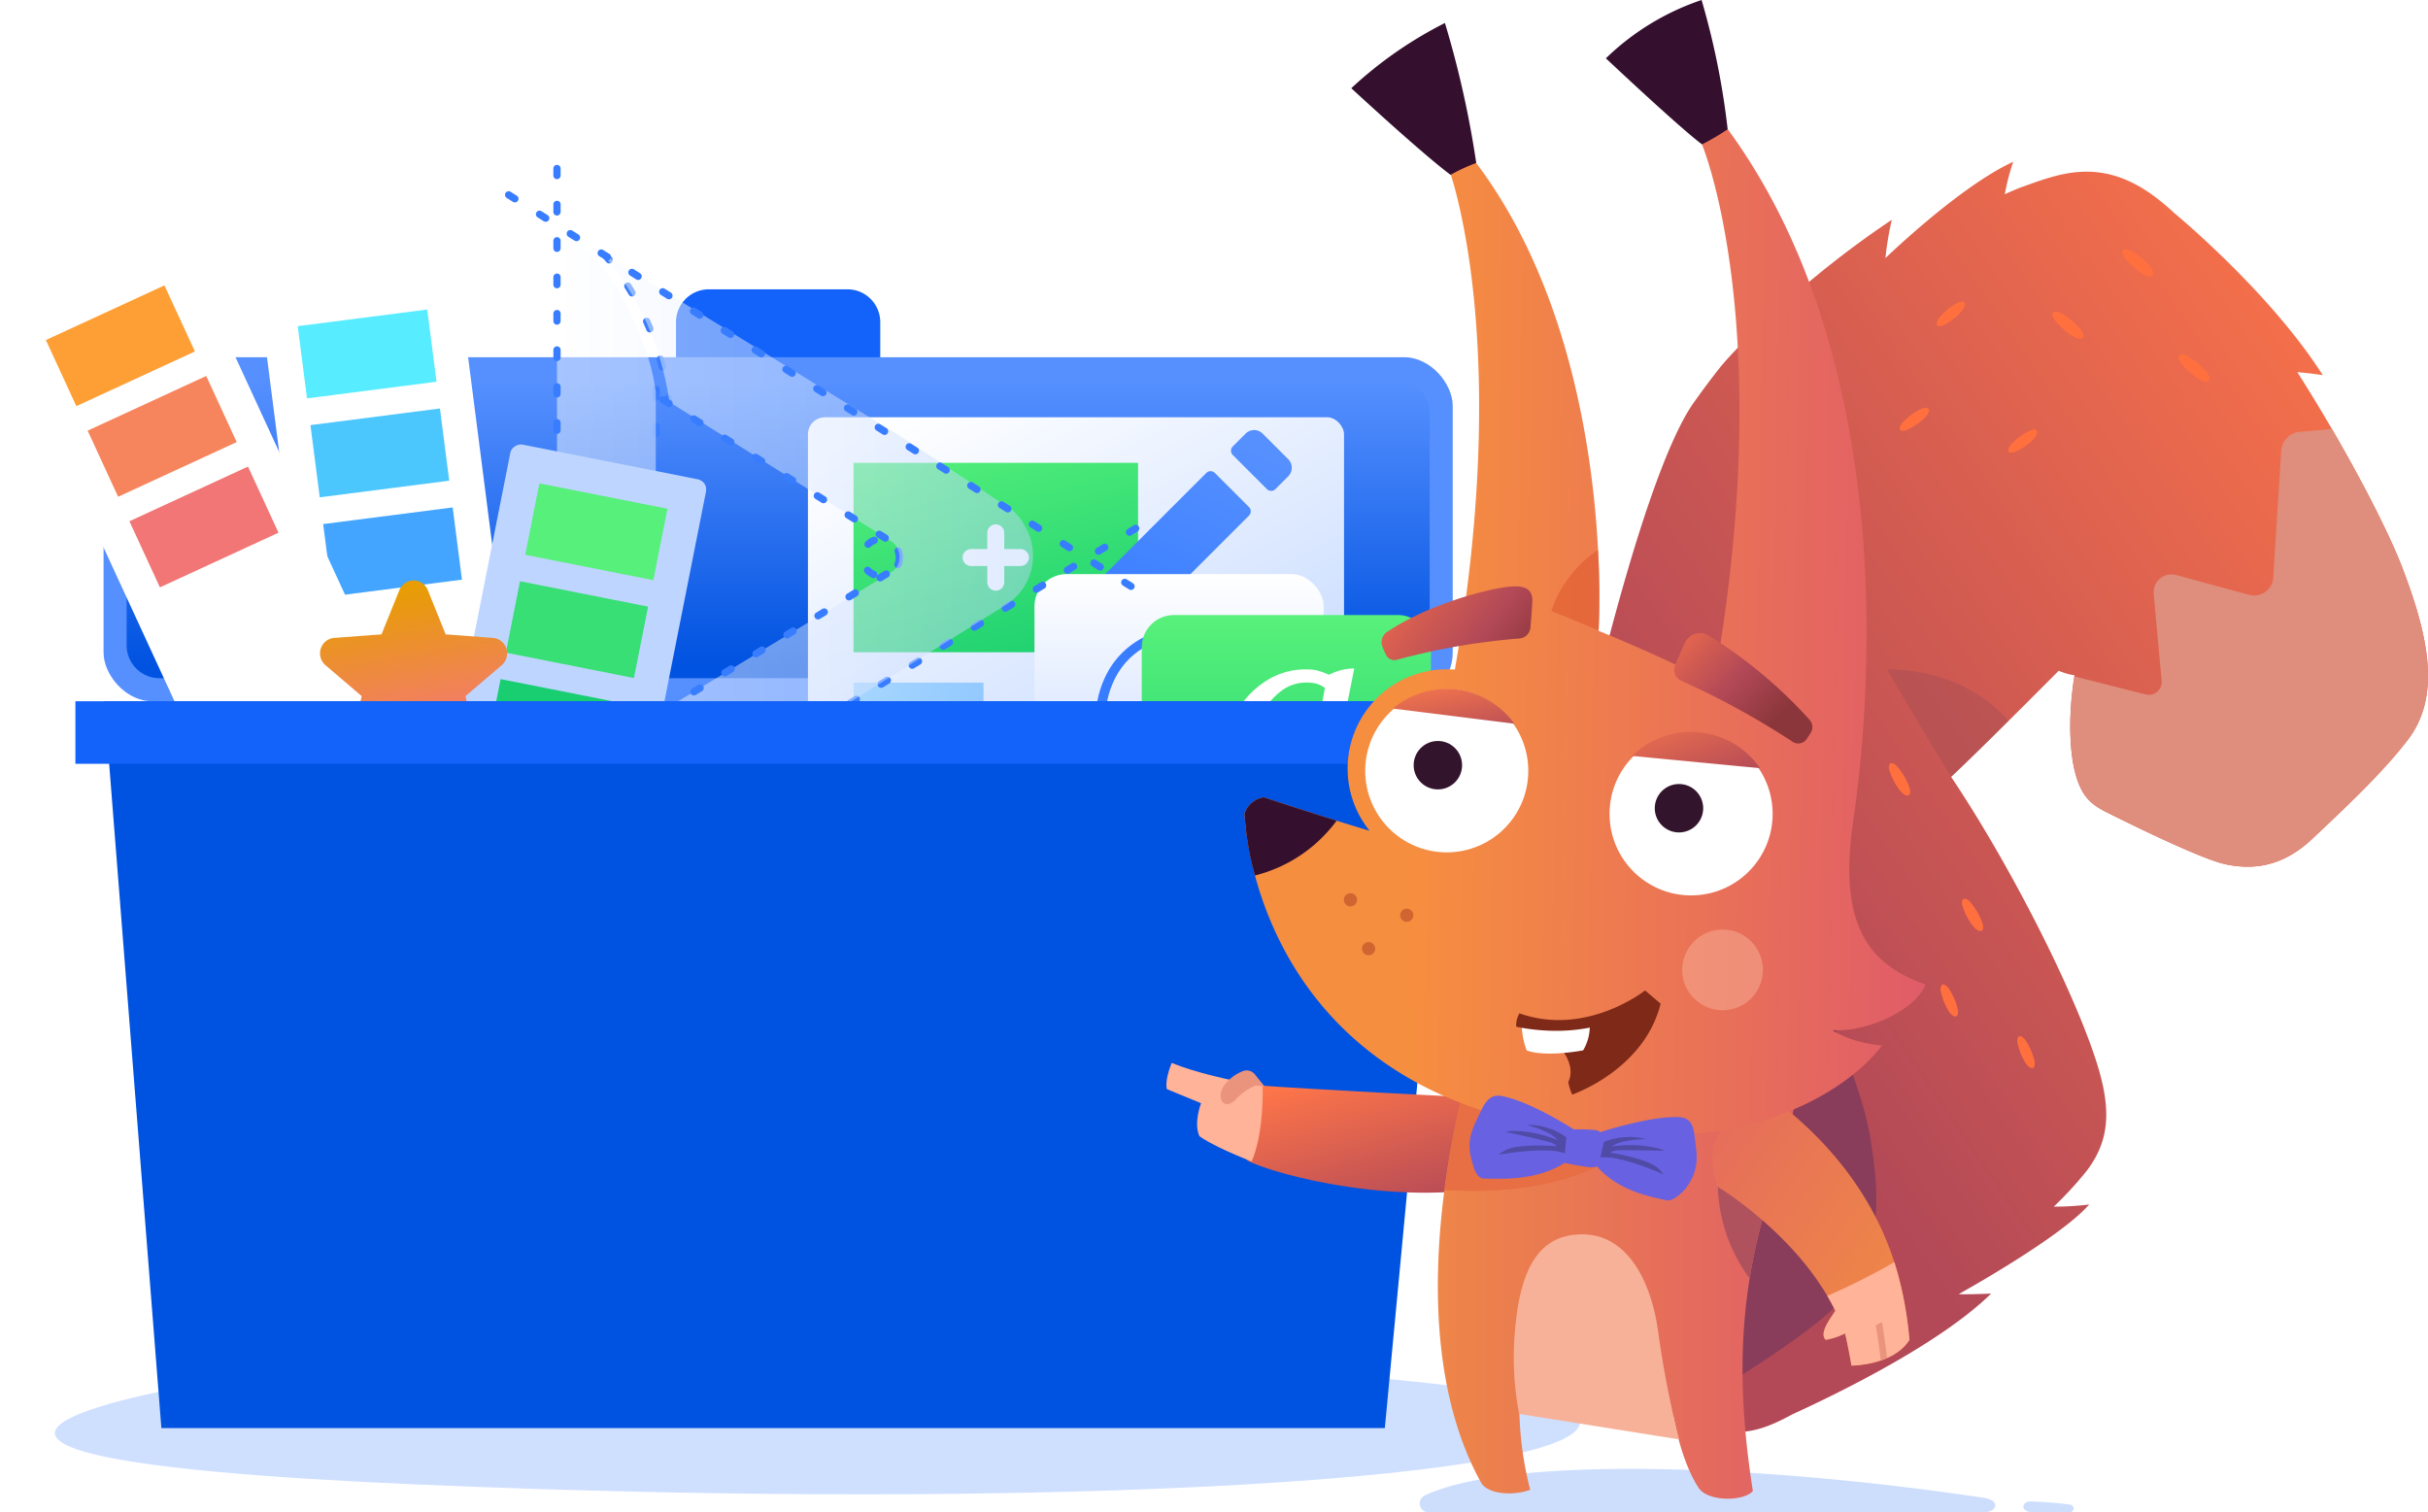 <svg xmlns="http://www.w3.org/2000/svg" xmlns:xlink="http://www.w3.org/1999/xlink" width="568.63" height="354.211" viewBox="0 0 568.63 354.211"><defs><style>.a{fill:#cfe0ff;}.b{fill:#1363fa;}.c{fill:#5690ff;}.d{fill:url(#a);}.e{fill:url(#b);}.f{fill:url(#c);}.g{fill:url(#d);}.h{fill:#fff;}.i{fill:url(#e);}.j{fill:url(#f);}.k{fill:url(#g);}.l{fill:#387dff;}.m{fill:url(#j);}.n{opacity:0.47;}.n,.o{fill:url(#m);}.p{fill:url(#o);}.q{fill:#57ecff;}.r{fill:#4cc7fe;}.s{fill:#43a5ff;}.t{fill:url(#p);}.u{fill:#57f07b;}.v{fill:#38df75;}.w{fill:#18ce70;}.x{fill:url(#q);}.y{fill:#fe9f36;}.z{fill:#f6855d;}.aa{fill:#f17675;}.ab{fill:url(#r);}.ac{fill:#0052e0;}.ad,.au{fill:#350f2e;}.ad,.ai,.bg{opacity:0.3;}.ae{fill:#b9cfff;}.ae,.bf{stroke:rgba(0,0,0,0);}.af{fill:#cddefd;}.ag{fill:url(#u);}.ah{fill:#df8d7c;}.ai{fill:#8e4654;}.aj{fill:#893d5a;}.ak{fill:#ff703e;}.al{fill:url(#v);}.am{fill:#ffb399;}.an{fill:url(#w);}.ao{fill:#e86e43;}.ap{fill:#b0525e;}.aq,.ax{fill:#f8b199;}.ar{fill:url(#x);}.as{fill:#ea947d;}.at{fill:url(#y);}.av,.ax,.ay{opacity:0.5;}.aw{fill:#aa3b21;}.ay{fill:#dc532a;}.az{fill:url(#z);}.ba{fill:url(#aa);}.bb{fill:#33142d;}.bc{fill:url(#ab);}.bd{fill:url(#ac);}.be{fill:#7f2918;}.bf{fill:#6861e2;}.bg{fill:#191818;}.bh{filter:url(#s);}.bi{filter:url(#k);}.bj{filter:url(#h);}</style><linearGradient id="a" x1="0.5" x2="0.5" y2="0.961" gradientUnits="objectBoundingBox"><stop offset="0" stop-color="#5690ff"/><stop offset="1" stop-color="#0052e0"/></linearGradient><linearGradient id="b" x1="0.157" y1="-0.002" x2="0.849" y2="1.01" gradientUnits="objectBoundingBox"><stop offset="0" stop-color="#fff"/><stop offset="1" stop-color="#bed5ff"/></linearGradient><linearGradient id="c" x1="-0.113" y1="0.324" x2="3.443" y2="1.345" gradientUnits="objectBoundingBox"><stop offset="0" stop-color="#a7d7ff"/><stop offset="1" stop-color="#5ea4ff"/></linearGradient><linearGradient id="d" x1="0.769" y1="1.2" x2="0.231" y2="-0.2" gradientUnits="objectBoundingBox"><stop offset="0" stop-color="#16cd6f"/><stop offset="1" stop-color="#58f17b"/></linearGradient><linearGradient id="e" x1="0.828" y1="-0.24" x2="0.24" y2="1.095" gradientUnits="objectBoundingBox"><stop offset="0" stop-color="#5690ff"/><stop offset="1" stop-color="#387dff"/></linearGradient><linearGradient id="f" x1="0.554" y1="0.368" x2="-0.909" y2="3.688" xlink:href="#e"/><linearGradient id="g" x1="0.5" y1="1" x2="0.5" gradientUnits="objectBoundingBox"><stop offset="0" stop-color="#bed5ff"/><stop offset="1" stop-color="#fff"/></linearGradient><filter id="h" x="233.268" y="125.464" width="85.738" height="85.738" filterUnits="userSpaceOnUse"><feOffset dy="3" input="SourceAlpha"/><feGaussianBlur stdDeviation="3" result="i"/><feFlood flood-opacity="0.161"/><feComposite operator="in" in2="i"/><feComposite in="SourceGraphic"/></filter><linearGradient id="j" x1="0.5" y1="1" x2="0.5" y2="0" xlink:href="#d"/><filter id="k" x="258.39" y="135.055" width="85.738" height="85.738" filterUnits="userSpaceOnUse"><feOffset dy="3" input="SourceAlpha"/><feGaussianBlur stdDeviation="3" result="l"/><feFlood flood-opacity="0.161"/><feComposite operator="in" in2="l"/><feComposite in="SourceGraphic"/></filter><linearGradient id="m" x1="0" y1="0.5" x2="1" y2="0.5" xlink:href="#b"/><linearGradient id="o" x1="0.578" y1="-7.749" x2="1.587" y2="-7.028" xlink:href="#g"/><linearGradient id="p" x1="-0.089" y1="12.449" x2="0.921" y2="13.17" xlink:href="#g"/><linearGradient id="q" x1="3.317" y1="-25.346" x2="4.327" y2="-24.625" xlink:href="#g"/><linearGradient id="r" x1="0.358" y1="0.041" x2="0.5" y2="0.781" gradientUnits="objectBoundingBox"><stop offset="0" stop-color="#e79e00"/><stop offset="1" stop-color="#f37c6a"/></linearGradient><filter id="s" x="67.455" y="128.458" width="58.819" height="57.451" filterUnits="userSpaceOnUse"><feOffset input="SourceAlpha"/><feGaussianBlur stdDeviation="2.5" result="t"/><feFlood flood-color="#ff9878" flood-opacity="0.2"/><feComposite operator="in" in2="t"/><feComposite in="SourceGraphic"/></filter><linearGradient id="u" x1="0.96" y1="0.054" x2="0.29" y2="0.613" gradientUnits="objectBoundingBox"><stop offset="0" stop-color="#ff7649"/><stop offset="1" stop-color="#b34957"/></linearGradient><linearGradient id="v" x1="0.123" y1="0" x2="0.727" y2="1" xlink:href="#u"/><linearGradient id="w" x1="-0.538" y1="0.454" x2="1.043" y2="0.454" gradientUnits="objectBoundingBox"><stop offset="0" stop-color="#f9a232"/><stop offset="1" stop-color="#df5d68"/></linearGradient><linearGradient id="x" x1="1.761" y1="1.495" x2="-0.435" y2="-0.287" gradientUnits="objectBoundingBox"><stop offset="0.005" stop-color="#f9a232"/><stop offset="1" stop-color="#df5d68"/></linearGradient><linearGradient id="y" x1="0.251" y1="0.764" x2="1" y2="0.782" gradientUnits="objectBoundingBox"><stop offset="0" stop-color="#f68e40"/><stop offset="1" stop-color="#e05c68"/></linearGradient><linearGradient id="z" x1="-0.254" x2="1.101" y2="1" gradientUnits="objectBoundingBox"><stop offset="0" stop-color="#ff7649"/><stop offset="0.472" stop-color="#b34957"/><stop offset="0.754" stop-color="#8b363b"/><stop offset="1" stop-color="#8b363b"/></linearGradient><linearGradient id="aa" x1="-0.379" y1="0.34" x2="1.185" y2="0.907" gradientUnits="objectBoundingBox"><stop offset="0" stop-color="#ff7649"/><stop offset="0.651" stop-color="#b34957"/><stop offset="0.914" stop-color="#8b363b"/><stop offset="1" stop-color="#8b363b"/></linearGradient><linearGradient id="ab" x1="-0.263" x2="1.09" y2="1" gradientUnits="objectBoundingBox"><stop offset="0" stop-color="#f2754c"/><stop offset="1" stop-color="#b34958"/></linearGradient><linearGradient id="ac" x1="0.135" y1="0" x2="1" y2="1.343" xlink:href="#ab"/></defs><g transform="translate(-792.899 -455.147)"><path class="a" d="M31.039,9.475S-66.648,27.564,84.579,31.55s275.213-6.132,272.4-19.622S147.512-5.242,31.039,9.475Z" transform="matrix(1, 0.017, -0.017, 1, 806.099, 769.839)"/><g transform="translate(792.899 493.698)"><g transform="translate(24.253 29.207)"><path class="b" d="M261.51,172.5H213.67V156.01a7.7,7.7,0,0,1,7.7-7.7h32.437a7.7,7.7,0,0,1,7.7,7.7Z" transform="translate(-79.605 -148.309)"/><rect class="c" width="315.971" height="80.582" rx="11.385" transform="translate(0 15.909)"/><path class="d" d="M7.716,0H297.455a7.716,7.716,0,0,1,7.716,7.716V62.063a7.717,7.717,0,0,1-7.717,7.717H7.715A7.715,7.715,0,0,1,0,62.065V7.716A7.716,7.716,0,0,1,7.716,0Z" transform="translate(5.401 21.31)"/></g><g transform="translate(189.217 59.179)"><g transform="translate(0 0)"><rect class="e" width="125.553" height="95.06" rx="4"/><rect class="f" width="30.433" height="22.173" transform="translate(10.679 62.154)"/><g transform="translate(10.672 10.675)"><rect class="g" width="66.642" height="44.363"/><g transform="translate(25.558 14.419)"><path class="h" d="M674.177,2537.723h-3.792v3.792a1.985,1.985,0,0,1-1.986,1.984h0a1.986,1.986,0,0,1-1.986-1.984v-3.792h-3.791a1.984,1.984,0,0,1-1.986-1.984h0a1.984,1.984,0,0,1,1.986-1.986h3.791v-3.793a1.987,1.987,0,0,1,1.986-1.985h0a1.986,1.986,0,0,1,1.986,1.985v3.793h3.792a1.984,1.984,0,0,1,1.985,1.986h0A1.984,1.984,0,0,1,674.177,2537.723Z" transform="translate(-660.637 -2527.975)"/></g></g><g transform="translate(68.317 3.008)"><path class="i" d="M684.648,2545.207v7.41a1.413,1.413,0,0,0,1.414,1.412h7.407a2.819,2.819,0,0,0,2-.827l24.15-24.151a1.412,1.412,0,0,0,0-2l-7.992-7.994a1.412,1.412,0,0,0-2,0l-24.151,24.15A2.825,2.825,0,0,0,684.648,2545.207Z" transform="translate(-684.648 -2509.026)"/><path class="j" d="M721.078,2518.272l-6-6a2.823,2.823,0,0,0-4,0l-3,3a1.413,1.413,0,0,0,0,2l7.993,7.992a1.413,1.413,0,0,0,2,0l3-3A2.829,2.829,0,0,0,721.078,2518.272Z" transform="translate(-676.903 -2511.447)"/></g></g><g transform="translate(53.051 33.733)"><g class="bj" transform="matrix(1, 0, 0, 1, -242.27, -131.46)"><rect class="k" width="67.738" height="67.738" rx="7.552" transform="translate(242.27 131.46)"/></g><g transform="translate(14.349 15.76)"><path class="l" d="M152.185,2636.49l-7.092,35.736H142.82l1.653-8.126a18.424,18.424,0,0,1-6.747,6.128,19.291,19.291,0,0,1-9.227,2.2q-7.022,0-11.187-3.96t-4.167-10.707a22.982,22.982,0,0,1,2.616-11.014,19.84,19.84,0,0,1,7.231-7.715,19.526,19.526,0,0,1,10.4-2.822,15.918,15.918,0,0,1,9.71,2.754,12.381,12.381,0,0,1,4.75,7.782l2.066-10.26Zm-14.15,31.395a17.284,17.284,0,0,0,6.336-6.919,21.282,21.282,0,0,0,2.306-9.95q0-6.054-3.545-9.362t-9.881-3.306a17.048,17.048,0,0,0-9.158,2.513,17.526,17.526,0,0,0-6.369,6.919,21.065,21.065,0,0,0-2.306,9.915q0,6.062,3.545,9.365t9.95,3.307A17.04,17.04,0,0,0,138.036,2667.884Z" transform="translate(-113.145 -2636.212)"/></g></g><g transform="translate(78.173 43.325)"><g class="bi" transform="matrix(1, 0, 0, 1, -267.39, -141.06)"><rect class="m" width="67.738" height="67.738" rx="7.552" transform="translate(267.39 141.06)"/></g><g transform="translate(17.979 15.527)"><path class="h" d="M183,2663.082a40.41,40.41,0,0,1-2.276,5.111,25.687,25.687,0,0,1-3.15,4.689,16.548,16.548,0,0,1-3.955,3.43,8.718,8.718,0,0,1-4.622,1.331q-7.28,0-7.278-10.573a32.933,32.933,0,0,1,1.4-9.553,27.221,27.221,0,0,1,4.06-8.3,20.916,20.916,0,0,1,6.476-5.844,16.953,16.953,0,0,1,8.645-2.206,10.112,10.112,0,0,1,2.8.313,25.144,25.144,0,0,1,2.521.946,12.48,12.48,0,0,1,5.879-1.472l-6.3,31.924h5.109v1.78a11.466,11.466,0,0,1-3.36,1.85,11.287,11.287,0,0,1-3.85.71,4,4,0,0,1-2.9-.876,2.591,2.591,0,0,1-.875-1.855,27.9,27.9,0,0,1,.49-4.127q.489-2.871,1.469-7.281ZM171.936,2673.3a5.574,5.574,0,0,0,3.78-1.786,24.917,24.917,0,0,0,3.572-4.295,45.33,45.33,0,0,0,3.01-5.239q1.329-2.721,2.1-4.537l2.239-11.935a6.658,6.658,0,0,0-1.891-.978,8.93,8.93,0,0,0-2.519-.28,9.448,9.448,0,0,0-5.846,1.988,17.49,17.49,0,0,0-4.48,5.132,27.464,27.464,0,0,0-2.87,6.986,29.4,29.4,0,0,0-1.015,7.541,13.6,13.6,0,0,0,.876,5.481A3.085,3.085,0,0,0,171.936,2673.3Z" transform="translate(-161.717 -2640.958)"/></g></g></g><g transform="translate(118.286 0)"><path class="l" d="M343.7,2268.092a.854.854,0,0,1-.447-1.581l1.454-.891a.852.852,0,1,1,.89,1.454l-1.454.891A.835.835,0,0,1,343.7,2268.092Zm7.269-4.451a.852.852,0,0,1-.447-1.578l1.454-.891a.853.853,0,0,1,.891,1.456l-1.454.89A.855.855,0,0,1,350.967,2263.641Zm7.27-4.451a.852.852,0,0,1-.446-1.58l1.454-.888a.852.852,0,1,1,.889,1.454l-1.452.891A.87.87,0,0,1,358.237,2259.19Zm7.269-4.45a.853.853,0,0,1-.447-1.579l1.454-.892a.854.854,0,1,1,.89,1.457l-1.454.889A.832.832,0,0,1,365.506,2254.74Zm7.269-4.449a.854.854,0,0,1-.447-1.581l1.454-.89a.854.854,0,0,1,.891,1.457l-1.454.89A.863.863,0,0,1,372.775,2250.291Zm7.271-4.45a.852.852,0,0,1-.447-1.579l1.453-.891a.852.852,0,1,1,.891,1.453l-1.454.892A.857.857,0,0,1,380.046,2245.841Zm7.269-4.451a.853.853,0,0,1-.447-1.581l1.454-.889a.852.852,0,1,1,.89,1.454l-1.454.89A.844.844,0,0,1,387.315,2241.39Zm7.269-4.45a.854.854,0,0,1-.445-1.583l1.453-.888a.853.853,0,0,1,.891,1.454l-1.454.892A.852.852,0,0,1,394.583,2236.94Zm7.269-4.451a.853.853,0,0,1-.445-1.58l1.454-.889a.852.852,0,0,1,.89,1.453l-1.454.893A.875.875,0,0,1,401.853,2232.489Zm7.271-4.453a.852.852,0,0,1-.447-1.579l1.454-.889a.854.854,0,0,1,.89,1.458l-1.454.888A.854.854,0,0,1,409.123,2228.036Zm7.269-4.448a.853.853,0,0,1-.445-1.58l1.453-.89a.852.852,0,1,1,.891,1.453l-1.454.894A.852.852,0,0,1,416.392,2223.588Zm7.269-4.45a.852.852,0,0,1-.445-1.579l1.454-.891a.852.852,0,0,1,.89,1.454l-1.454.891A.839.839,0,0,1,423.661,2219.138Zm7.27-4.451a.853.853,0,0,1-.447-1.58l1.454-.891a.853.853,0,0,1,.89,1.455l-1.454.891A.852.852,0,0,1,430.931,2214.687Zm7.269-4.45a.853.853,0,0,1-.445-1.581l1.454-.889a.852.852,0,1,1,.888,1.454l-1.452.889A.842.842,0,0,1,438.2,2210.237Zm7.269-4.449a.854.854,0,0,1-.445-1.582l1.454-.889a.852.852,0,0,1,.89,1.453l-1.454.893A.866.866,0,0,1,445.469,2205.788Zm7.27-4.454a.851.851,0,0,1-.446-1.577l1.454-.889a.853.853,0,0,1,.89,1.455l-1.454.889A.837.837,0,0,1,452.74,2201.334Zm7.269-4.449a.853.853,0,0,1-.445-1.581l1.454-.888a.852.852,0,1,1,.888,1.453l-1.454.892A.837.837,0,0,1,460.009,2196.885Zm7.269-4.449a.853.853,0,0,1-.445-1.581l1.454-.891a.853.853,0,0,1,.89,1.456l-1.454.891A.867.867,0,0,1,467.277,2192.436Zm7.271-4.452a.852.852,0,0,1-.447-1.579l1.454-.891a.853.853,0,0,1,.89,1.455l-1.452.891A.853.853,0,0,1,474.548,2187.984Zm7.269-4.45a.853.853,0,0,1-.445-1.581l1.454-.889a.852.852,0,1,1,.888,1.454l-1.454.89A.853.853,0,0,1,481.817,2183.535Zm7.269-4.45a.854.854,0,0,1-.445-1.581l1.454-.891a.853.853,0,0,1,.89,1.455l-1.454.891A.86.86,0,0,1,489.086,2179.085Z" transform="translate(-342.844 -2092.14)"/><g transform="translate(0)"><g transform="translate(22.972 20.786)"><path class="l" d="M357.713,2141.569a.852.852,0,0,1-.665-.32l-.535-.654a.852.852,0,1,1,1.318-1.082l.547.672a.85.85,0,0,1-.131,1.2A.839.839,0,0,1,357.713,2141.569Z" transform="translate(-356.319 -2139.202)"/><path class="l" d="M368.142,2163.857a.852.852,0,0,1-.825-.646c-.15-.6-.31-1.2-.477-1.793a.853.853,0,0,1,1.641-.465q.258.92.489,1.845a.854.854,0,0,1-.62,1.034A.828.828,0,0,1,368.142,2163.857Zm-2.932-8.936a.854.854,0,0,1-.789-.529q-.351-.861-.728-1.707a.852.852,0,1,1,1.558-.693c.258.579.508,1.166.749,1.755a.852.852,0,0,1-.467,1.11A.819.819,0,0,1,365.21,2154.921Zm-4.178-8.423a.858.858,0,0,1-.735-.417c-.315-.533-.637-1.062-.967-1.59a.852.852,0,0,1,1.444-.9c.338.535.668,1.079.99,1.623a.856.856,0,0,1-.3,1.17A.87.87,0,0,1,361.031,2146.5Z" transform="translate(-354.29 -2136.394)"/><path class="l" d="M365.726,2161.2a.854.854,0,0,1-.847-.757l-.1-.838a.858.858,0,0,1,.737-.958.848.848,0,0,1,.954.737l.107.862a.855.855,0,0,1-.748.947A.964.964,0,0,1,365.726,2161.2Z" transform="translate(-350.366 -2125.503)"/></g><path class="l" d="M363.945,2229.05a.852.852,0,0,1-.852-.852v-1.706a.852.852,0,0,1,1.7,0v1.706A.853.853,0,0,1,363.945,2229.05Zm0-8.525a.851.851,0,0,1-.852-.852v-1.7a.852.852,0,0,1,1.7,0v1.7A.852.852,0,0,1,363.945,2220.525Zm0-8.522a.852.852,0,0,1-.852-.852v-1.706a.852.852,0,0,1,1.7,0v1.706A.853.853,0,0,1,363.945,2212Zm0-8.524a.851.851,0,0,1-.852-.852v-1.706a.852.852,0,1,1,1.7,0v1.706A.852.852,0,0,1,363.945,2203.479Zm0-8.524a.851.851,0,0,1-.852-.852v-1.7a.852.852,0,0,1,1.7,0v1.7A.852.852,0,0,1,363.945,2194.955Zm0-8.522a.852.852,0,0,1-.852-.854v-1.706a.852.852,0,0,1,1.7,0v1.706A.853.853,0,0,1,363.945,2186.433Zm0-8.525a.849.849,0,0,1-.852-.851v-1.706a.852.852,0,0,1,1.7,0v1.706A.851.851,0,0,1,363.945,2177.908Zm0-8.522a.851.851,0,0,1-.852-.853v-1.705a.852.852,0,0,1,1.7,0v1.705A.852.852,0,0,1,363.945,2169.386Zm0-8.524a.851.851,0,0,1-.852-.853v-1.7a.852.852,0,1,1,1.7,0v1.7A.852.852,0,0,1,363.945,2160.862Z" transform="translate(-328.575 -2105.555)"/><path class="l" d="M394.415,2187.839a.849.849,0,0,1-.334-.067,5.131,5.131,0,0,1-1.672-1.145.852.852,0,1,1,1.217-1.191,3.432,3.432,0,0,0,1.124.768.852.852,0,0,1-.334,1.636Zm5.678-2.312a.909.909,0,0,1-.327-.064.857.857,0,0,1-.459-1.12,3.471,3.471,0,0,0,.037-2.562.853.853,0,0,1,1.594-.61,5.161,5.161,0,0,1,.337,1.844,5.109,5.109,0,0,1-.4,1.986A.851.851,0,0,1,400.093,2185.528Zm-6.981-4.772a.851.851,0,0,1-.592-1.466,5.132,5.132,0,0,1,1.706-1.094.853.853,0,0,1,.622,1.589,3.456,3.456,0,0,0-1.147.733A.852.852,0,0,1,393.112,2180.756Z" transform="translate(-308.088 -2090.98)"/><g transform="translate(12.163 13.68)"><path class="n" d="M455.533,2201.549l-25.448-16.773-69.694-42.8a65.1,65.1,0,0,1,12.144,20.245,69.074,69.074,0,0,1,3.761,14.746l52.053,32.68a4.546,4.546,0,0,1,1.158,6.073l-.868.867-50.608,30.653a3.235,3.235,0,0,1-4.338-.868,4.089,4.089,0,0,1-.578-1.734v-69.984a48.908,48.908,0,0,0-3.471-12.722,60.989,60.989,0,0,0-18.218-26.029l-1.447-.868v131.582a12.958,12.958,0,0,0,13.014,13.012,13.92,13.92,0,0,0,6.941-2.024l85.31-53.21a13.612,13.612,0,0,0,4.049-18.8A10.206,10.206,0,0,0,455.533,2201.549Z" transform="translate(-349.979 -2135.033)"/><path class="o" d="M455.533,2201.549l-25.448-16.773a19.719,19.719,0,0,1,2.6,27.76,24.95,24.95,0,0,1-4.048,4.049l-36.149,21.4h0l-13.881,9.543a3.991,3.991,0,0,1-4.627-1.159,4.1,4.1,0,0,1-.58-1.734v-69.984a91.651,91.651,0,0,0-3.469-12.722,60.99,60.99,0,0,0-18.22-26.029l-1.736-.868v131.582a12.958,12.958,0,0,0,13.014,13.012,13.92,13.92,0,0,0,6.941-2.024l85.31-53.21a13.612,13.612,0,0,0,4.049-18.8A10.206,10.206,0,0,0,455.533,2201.549Z" transform="translate(-349.979 -2135.033)"/></g><path class="l" d="M350.331,2309.413a.852.852,0,0,1-.852-.852v-1.705a.852.852,0,0,1,1.7,0v1.705A.851.851,0,0,1,350.331,2309.413Zm0-8.524a.852.852,0,0,1-.852-.852v-1.705a.852.852,0,1,1,1.7,0v1.705A.851.851,0,0,1,350.331,2300.889Zm0-8.523a.853.853,0,0,1-.852-.852v-1.705a.852.852,0,1,1,1.7,0v1.705A.852.852,0,0,1,350.331,2292.366Zm0-8.524a.853.853,0,0,1-.852-.852v-1.7a.852.852,0,0,1,1.7,0v1.7A.852.852,0,0,1,350.331,2283.841Zm0-8.522a.853.853,0,0,1-.852-.853v-1.7a.852.852,0,1,1,1.7,0v1.7A.852.852,0,0,1,350.331,2275.319Zm0-8.524a.854.854,0,0,1-.852-.852v-1.706a.852.852,0,0,1,1.7,0v1.706A.853.853,0,0,1,350.331,2266.8Zm0-8.525a.852.852,0,0,1-.852-.851v-1.7a.852.852,0,1,1,1.7,0v1.7A.851.851,0,0,1,350.331,2258.27Zm0-8.521a.855.855,0,0,1-.852-.853v-1.705a.852.852,0,0,1,1.7,0v1.705A.853.853,0,0,1,350.331,2249.749Zm0-8.525a.853.853,0,0,1-.852-.851v-1.705a.852.852,0,1,1,1.7,0v1.705A.851.851,0,0,1,350.331,2241.224Zm0-8.522a.853.853,0,0,1-.852-.854v-1.7a.852.852,0,1,1,1.7,0v1.7A.852.852,0,0,1,350.331,2232.7Zm0-8.523a.854.854,0,0,1-.852-.853v-1.706a.852.852,0,1,1,1.7,0v1.706A.853.853,0,0,1,350.331,2224.178Zm0-8.526a.852.852,0,0,1-.852-.852v-1.7a.852.852,0,1,1,1.7,0v1.7A.851.851,0,0,1,350.331,2215.653Zm0-8.524a.851.851,0,0,1-.852-.851v-1.705a.852.852,0,1,1,1.7,0v1.705A.85.85,0,0,1,350.331,2207.129Zm0-8.522a.854.854,0,0,1-.852-.853v-1.7a.852.852,0,1,1,1.7,0v1.7A.852.852,0,0,1,350.331,2198.606Zm0-8.524a.853.853,0,0,1-.852-.851v-1.706a.852.852,0,1,1,1.7,0v1.706A.851.851,0,0,1,350.331,2190.082Zm0-8.524a.852.852,0,0,1-.852-.851V2179a.852.852,0,0,1,1.7,0v1.707A.85.85,0,0,1,350.331,2181.559Zm0-8.523a.852.852,0,0,1-.852-.852v-1.7a.852.852,0,1,1,1.7,0v1.7A.851.851,0,0,1,350.331,2173.035Zm0-8.521a.855.855,0,0,1-.852-.854v-1.7a.852.852,0,1,1,1.7,0v1.7A.853.853,0,0,1,350.331,2164.514Zm0-8.527a.851.851,0,0,1-.852-.849v-1.706a.852.852,0,1,1,1.7,0v1.706A.85.85,0,0,1,350.331,2155.987Zm0-8.52a.853.853,0,0,1-.852-.852v-1.705a.852.852,0,1,1,1.7,0v1.705A.852.852,0,0,1,350.331,2147.467Zm0-8.525a.851.851,0,0,1-.852-.853v-1.7a.852.852,0,1,1,1.7,0v1.7A.85.85,0,0,1,350.331,2138.942Zm0-8.524a.852.852,0,0,1-.852-.853v-1.7a.852.852,0,0,1,1.7,0v1.7A.851.851,0,0,1,350.331,2130.417Z" transform="translate(-338.168 -2127.009)"/><path class="l" d="M489.434,2224.059a.842.842,0,0,1-.453-.133l-1.442-.906a.852.852,0,1,1,.907-1.442l1.444.906a.854.854,0,0,1-.455,1.576Zm-7.214-4.539a.838.838,0,0,1-.454-.13l-1.442-.91a.852.852,0,1,1,.907-1.442l1.442.906a.853.853,0,0,1-.453,1.575Zm-7.214-4.54a.86.86,0,0,1-.453-.129l-1.444-.908a.853.853,0,0,1,.909-1.443l1.442.909a.85.85,0,0,1-.454,1.571Zm-7.216-4.536a.851.851,0,0,1-.454-.132l-1.442-.91a.852.852,0,1,1,.909-1.441l1.442.91a.852.852,0,0,1-.455,1.573Zm-7.214-4.54a.841.841,0,0,1-.452-.131l-1.444-.909a.851.851,0,1,1,.907-1.439l1.444.905a.853.853,0,0,1-.455,1.574Zm-7.214-4.539a.831.831,0,0,1-.454-.132l-1.442-.906a.851.851,0,1,1,.907-1.441l1.442.906a.851.851,0,0,1-.453,1.573Zm-7.216-4.539a.831.831,0,0,1-.452-.131l-1.443-.906a.853.853,0,1,1,.907-1.444l1.442.91a.851.851,0,0,1-.455,1.572Zm-7.214-4.539a.843.843,0,0,1-.453-.13l-1.443-.91a.852.852,0,0,1,.909-1.441l1.444.91a.851.851,0,0,1-.457,1.571Zm-7.214-4.538a.817.817,0,0,1-.453-.132l-1.442-.908a.851.851,0,1,1,.907-1.439l1.444.9a.853.853,0,0,1-.455,1.575Zm-7.214-4.538a.835.835,0,0,1-.453-.13l-1.442-.907a.852.852,0,1,1,.907-1.443l1.442.906a.852.852,0,0,1-.454,1.574Zm-7.214-4.538a.84.84,0,0,1-.454-.131l-1.444-.906a.853.853,0,0,1,.909-1.444l1.442.909a.85.85,0,0,1-.454,1.572Zm-7.216-4.539a.848.848,0,0,1-.453-.13l-1.442-.908a.852.852,0,0,1,.908-1.442l1.442.91a.85.85,0,0,1-.455,1.57Zm-7.214-4.537a.828.828,0,0,1-.452-.134l-1.444-.907a.852.852,0,0,1,.907-1.442l1.444.907a.854.854,0,0,1-.455,1.575Zm-7.214-4.541a.849.849,0,0,1-.454-.13l-1.442-.908a.851.851,0,1,1,.907-1.44l1.444.905a.852.852,0,0,1-.455,1.573Zm-7.216-4.537a.837.837,0,0,1-.452-.132l-1.442-.906a.851.851,0,1,1,.907-1.441l1.442.906a.852.852,0,0,1-.455,1.574Zm-7.213-4.537a.841.841,0,0,1-.455-.134l-1.442-.908a.852.852,0,0,1,.909-1.442l1.444.911a.852.852,0,0,1-.455,1.573ZM374,2151.441a.829.829,0,0,1-.452-.132l-1.444-.907a.852.852,0,1,1,.909-1.442l1.442.908a.852.852,0,0,1-.455,1.573Zm-7.214-4.538a.821.821,0,0,1-.453-.134l-1.443-.906a.852.852,0,0,1,.907-1.442l1.442.905a.853.853,0,0,1-.454,1.576Zm-7.214-4.539a.828.828,0,0,1-.454-.133l-1.444-.9a.853.853,0,0,1,.909-1.445l1.442.907a.853.853,0,0,1-.453,1.575Zm-7.216-4.539a.846.846,0,0,1-.453-.13l-1.442-.91a.852.852,0,1,1,.909-1.442l1.442.91a.851.851,0,0,1-.455,1.572Zm-7.214-4.54a.816.816,0,0,1-.452-.132l-1.444-.906a.852.852,0,1,1,.907-1.442l1.444.905a.853.853,0,0,1-.455,1.574Z" transform="translate(-342.844 -2124.425)"/><path class="l" d="M416.968,2192.933a.871.871,0,0,1-.45-.127l-1.447-.9a.854.854,0,0,1,.9-1.45l1.447.9a.854.854,0,0,1-.451,1.578Zm-7.237-4.5a.853.853,0,0,1-.448-.13l-1.448-.9a.852.852,0,0,1,.9-1.447l1.447.9a.853.853,0,0,1-.452,1.577Zm-7.237-4.5a.847.847,0,0,1-.448-.129l-1.447-.9a.854.854,0,0,1,.9-1.451l1.447.9a.854.854,0,0,1-.452,1.578Zm-7.235-4.5a.831.831,0,0,1-.45-.132l-1.449-.9a.853.853,0,0,1,.9-1.447l1.448.9a.853.853,0,0,1-.452,1.577Zm-7.236-4.505a.842.842,0,0,1-.45-.128l-1.448-.9a.852.852,0,0,1,.9-1.447l1.447.9a.854.854,0,0,1-.45,1.578Zm-7.237-4.506a.863.863,0,0,1-.45-.128l-1.447-.9a.854.854,0,0,1,.9-1.449l1.447.9a.852.852,0,0,1-.452,1.575Zm-7.236-4.5a.88.88,0,0,1-.45-.125l-1.447-.9a.853.853,0,0,1,.9-1.448l1.449.9a.852.852,0,0,1-.452,1.575Zm-7.236-4.5a.833.833,0,0,1-.448-.128l-1.449-.9a.852.852,0,0,1,.9-1.447l1.448.9a.853.853,0,0,1-.452,1.576Z" transform="translate(-327.924 -2104.606)"/><path class="l" d="M364.869,2216.509a.854.854,0,0,1-.447-1.581l1.454-.89a.853.853,0,0,1,.892,1.454l-1.454.891A.842.842,0,0,1,364.869,2216.509Zm7.269-4.45a.853.853,0,0,1-.445-1.58l1.454-.892a.853.853,0,0,1,.89,1.457l-1.454.889A.861.861,0,0,1,372.138,2212.06Zm7.27-4.453a.853.853,0,0,1-.444-1.58l1.452-.887a.852.852,0,1,1,.89,1.453l-1.455.889A.827.827,0,0,1,379.408,2207.607Zm7.269-4.448a.854.854,0,0,1-.447-1.582l1.454-.893a.854.854,0,0,1,.89,1.457l-1.452.891A.852.852,0,0,1,386.677,2203.159Zm7.269-4.452a.853.853,0,0,1-.445-1.582l1.454-.888a.853.853,0,0,1,.89,1.455l-1.454.89A.851.851,0,0,1,393.946,2198.707Zm7.269-4.451a.853.853,0,0,1-.445-1.581l1.454-.887a.852.852,0,1,1,.89,1.454l-1.454.888A.852.852,0,0,1,401.215,2194.256Zm7.271-4.449a.852.852,0,0,1-.447-1.579l1.454-.892a.853.853,0,1,1,.89,1.455l-1.453.891A.862.862,0,0,1,408.486,2189.806Zm7.269-4.453a.852.852,0,0,1-.445-1.58l1.454-.887a.852.852,0,1,1,.888,1.455l-1.454.888A.84.84,0,0,1,415.754,2185.354Z" transform="translate(-327.924 -2087.72)"/></g></g><g transform="translate(0 17.511)"><g transform="translate(60.686 137.816) rotate(-90)"><rect class="p" width="125.56" height="46.719" rx="2.414" transform="translate(0 16.006) rotate(-7.324)"/><rect class="q" width="17.053" height="30.581" transform="translate(100.57 11.215) rotate(-7.324)"/><rect class="r" width="17.053" height="30.581" transform="translate(77.392 14.194) rotate(-7.324)"/><rect class="s" width="17.053" height="30.581" transform="translate(54.215 17.173) rotate(-7.324)"/></g><g transform="translate(95.592 179.84) rotate(-90)"><rect class="t" width="125.56" height="46.719" rx="2.414" transform="translate(9.078 0) rotate(11.205)"/><rect class="u" width="17.053" height="30.581" transform="translate(105.957 27.417) rotate(11.205)"/><rect class="v" width="17.053" height="30.581" transform="translate(83.035 22.876) rotate(11.205)"/><rect class="w" width="17.053" height="30.581" transform="translate(60.112 18.335) rotate(11.205)"/></g><g transform="translate(0 133.584) rotate(-90)"><rect class="x" width="125.56" height="46.719" rx="2.414" transform="translate(0 52.58) rotate(-24.757)"/><rect class="y" width="17.053" height="30.581" transform="translate(94.515 17.88) rotate(-24.757)"/><rect class="z" width="17.053" height="30.581" transform="translate(73.295 27.666) rotate(-24.757)"/><rect class="aa" width="17.053" height="30.581" transform="translate(52.074 37.452) rotate(-24.757)"/></g></g><g class="bh" transform="matrix(1, 0, 0, 1, 0, -38.55)"><path class="ab" d="M124.7,2732.1a3.578,3.578,0,0,0-6.655,0l-4.187,10.361-.849.064-10.223.763a3.587,3.587,0,0,0-3.148,2.5,3.656,3.656,0,0,0,1.113,3.906l8.468,7.231-.2.819-2.449,10.032a3.652,3.652,0,0,0,1.371,3.826,3.542,3.542,0,0,0,4,.132l9.417-5.906.727.457,8.716,5.453a3.54,3.54,0,0,0,4-.136,3.655,3.655,0,0,0,1.37-3.834l-2.647-10.844.641-.546,7.831-6.69a3.654,3.654,0,0,0,1.106-3.908,3.588,3.588,0,0,0-3.165-2.49l-11.051-.828Z" transform="translate(-24.51 -2593.88)"/></g></g><g transform="translate(810.555 619.396)"><path class="ac" d="M422.5,384.1H135.971L122.589,213.862H438.56Z" transform="translate(-115.833 -213.862)"/><rect class="b" width="329.483" height="14.65"/></g><g transform="translate(1066.062 455.147)"><path class="h" d="M0,0C1.357,4.922,2.3,7.645,2.3,7.645L.417,1.257C.417,1.361.313.838,0,0Z" transform="translate(173.059 325.042)"/><path class="ad" d="M.935,1.78C.622,1.152.413.524.1,0,.413.733.726,1.361.935,1.78Z" transform="translate(199.259 239.373)"/><g transform="translate(70.945 165.035)"><path class="a" d="M16.16.365C11.906-.555,3.856.43,1.107,1.481c-6.218,2.43,15.708,2.364,17.41,2.1S20.48,1.284,16.16.365Z" transform="translate(22.848 82.055)"/><path class="ae" d="M29.836,63.64C27.383,64.51,17,67.575,9.883,60.09c0,0,9.7-10.422,19.706,2.311a167.386,167.386,0,0,0-5.56-20.434c-2.51,1.4-10.662,5.2-17.812,0,0,0,6.632-10.469,17.235-1.669-1.383-3.948-2.989-8.1-4.85-12.4-1.22.746-8.405,4.771-14.611.281,0,0,5.6-8.806,14.4-.757Q15.885,21.641,12.735,15.5c-1.715.429-7.574,1.477-11.229-3.025,0,0,5.023-4.63,9.854.405q-1.227-2.3-2.555-4.641C7.685,8,1.136,6.373,0,.191c0,0,8.319-2.135,8.954,7.853,1.335,2.138,3.15,5.18,5.2,8.993-1.3-5.975,4.565-8.045,4.565-8.045,2.266,5.513-1.694,10.24-2.8,11.412,1.759,3.443,3.629,7.373,5.478,11.713C20.273,22.308,29.387,21.8,29.387,21.8c.842,7.155-5.3,11.458-7.062,12.537,1.762,4.292,3.485,8.95,5.052,13.911C27.444,37.556,37.961,37.3,37.961,37.3c.769,8.87-6.8,13.95-9.257,15.357a147.633,147.633,0,0,1,5.265,28.255A64.534,64.534,0,0,1,38.7,71.318q-.259.358-.545.724s-6.544-8.078-1.9-15.96c0,0,8.431,4.311,3.792,13.08a69.621,69.621,0,0,1,7.554-9.588c-.487-.635-4.932-6.717-1.463-12.621,0,0,7.858,4.037,1.888,12.173a68.348,68.348,0,0,1,6.3-5.816l-.067-.052s.062-.065.18-.179c-.541-1.624-1.7-6.361,1.718-9.739,0,0,3.873,3.522,1.049,7.741q.116-.063.236-.123c.519-.36.825-.555.87-.585q-.3.224-.6.453a8.7,8.7,0,0,1,8.987.527s-4.34,7.637-11.971,2.246l-.071.053s-.022-.05-.059-.146l-.073-.053a68.341,68.341,0,0,0-6.977,7.225c1.876-1.527,6.525-4.45,11.56-1.115,0,0-4.464,7.855-12.3,2.008a91.7,91.7,0,0,0-6.775,9.561c2.23-1.8,7.609-5.111,13.444-1.259,0,0-5.11,9.1-14.192,2.485a96.573,96.573,0,0,0-5.207,9.9q.049.672.091,1.347l-2.095.329S32.3,76.31,29.836,63.64Zm28.48-13.271-.006,0Z" transform="translate(0 0)"/></g><path class="af" d="M1429.769-66.212a2.072,2.072,0,0,0,.7,4.016h129.976c3.272,0,4.107-2.8,0-3.413C1503.465-74.076,1448.308-74.924,1429.769-66.212Z" transform="translate(-1369.085 416.406)"/><path class="af" d="M1409.255-60.835h8.434a.9.9,0,0,0,.9-.9h0a.9.9,0,0,0-.791-.893,85.405,85.405,0,0,0-9.391-.754C1406.508-63.381,1405.86-60.835,1409.255-60.835Z" transform="translate(-1206.139 415.046)"/><g transform="translate(63.988 37.891)"><path class="ag" d="M1800.212-927.477c-3.757-9.824-13.369-28.18-24.61-45.862,1.672.135,3.638.355,5.954.7-11.52-18.068-31.165-34.948-34.884-38.066a51.508,51.508,0,0,0-5.242-4.313c-12.188-8.591-21.6-4.816-30.2-1.732-1.084.389-2.488.979-4.142,1.736a53.165,53.165,0,0,1,1.972-7.6c-12.616,5.787-29.93,22.566-29.93,22.566a71.007,71.007,0,0,1,1.5-8.98c-21.232,14.161-36.916,30.4-40.318,34.688-2.266,2.851-4.627,6.093-6.077,8.141-11.164,15.769-23.986,71.253-25.363,77.564-2.438,11.178-5.446,20.034,3.045,36.666,6.426,12.585,27.686,69.042-15.443,76.865-4.337.787-8.474,1.576-13.12,2.71-17.658,4.312-2.75,14.946-2.75,14.946l31.585,3.364,5.283,9.539s9.8,9.912,16.212,14.992,12.043,5.66,19.529,2.369c1.24-.545,2.6-1.228,4.052-2.025,10.586-4.827,34.609-16.52,46.623-28.313-6.09.256-7.6.131-7.6.131s23.848-13.205,30.56-21a63.881,63.881,0,0,1-8.28.5,86.215,86.215,0,0,0,7.8-8.507c5.155-6.91,5.863-14.019,2.114-25.619-5.663-17.526-20.717-46.81-33.962-66.526,7.811-7.322,25.188-24.854,25.188-24.854a15.409,15.409,0,0,0,3.705,1.064c-1.561,9.733-1.083,17.738.051,22.383,1.478,6.057,3.9,7.908,7.542,9.726s21.859,10.906,27.825,12.157c5.635,1.182,12.809,1.057,20.212-5.919s16.419-15.384,22.4-23.187C1809.091-897.158,1806.654-910.631,1800.212-927.477Z" transform="translate(-1574.72 1022.616)"/><path class="ah" d="M1831.351-939.841l-7.522.667a4.778,4.778,0,0,0-4.346,4.457l-1.875,29.7A4.461,4.461,0,0,1,1811.99-901l-17.109-4.633a4.191,4.191,0,0,0-5.268,4.425l1.859,20.367a2.993,2.993,0,0,1-3.713,3.172l-16.728-4.225c-1.513,9.62-1.036,17.531.088,22.136,1.479,6.056,3.9,7.908,7.543,9.726s21.859,10.906,27.825,12.157c5.636,1.182,12.809,1.057,20.213-5.919s16.419-15.385,22.394-23.188c7.653-9.99,5.216-23.463-1.226-40.309C1845.053-914.641,1838.956-926.783,1831.351-939.841Z" transform="translate(-1622.375 1002.424)"/><g transform="translate(104.804 118.926)"><path class="ai" d="M1713.338-865.3s9.878,16.85,15.026,25.1c3.4-3.191,8.6-8.3,13.394-13.057C1730.551-866.319,1713.338-865.3,1713.338-865.3Z" transform="translate(-1713.338 865.319)"/><path class="ai" d="M1734.389-830.222c.552.869,1.02,1.586,1.377,2.105Q1735.074-829.186,1734.389-830.222Z" transform="translate(-1718.473 856.758)"/></g><path class="aj" d="M1678.51-714.772c11.668-12.693,9.143-28.074,7.69-38.055-1.528-10.5-8.435-26.49-8.435-26.49l-4.575,9.485a143.6,143.6,0,0,0-13.843-34.521c-2.8-4.927-20.794-52.659-20.794-52.659l-13.435,51.488c6.934,16.973,17.331,54.443-7.453,67.29l3.172,24.352,1.825.194,5.282,9.539s8.659,8.755,15.021,14.026C1657.349-698.5,1673.17-708.962,1678.51-714.772Z" transform="translate(-1585.196 982.219)"/><g transform="translate(86.764 20.513)"><path class="ak" d="M1700.378-908.339a15.014,15.014,0,0,0-4.154,3.593c-1.087,1.776.057,2,1.153,1.541a14.757,14.757,0,0,0,3.87-2.9C1703.079-907.958,1702.672-909.577,1700.378-908.339Z" transform="translate(-1691.017 974.332)"/><path class="ak" d="M1718.648-830.756a15.548,15.548,0,0,0-2.892-4.883c-1.606-1.429-2.04-.308-1.777.89a15.2,15.2,0,0,0,2.238,4.466C1717.766-828.079,1719.486-828.2,1718.648-830.756Z" transform="translate(-1695.438 956.656)"/><path class="ak" d="M1741.272-788.754a15.538,15.538,0,0,0-2.891-4.884c-1.606-1.43-2.04-.308-1.778.891a15.279,15.279,0,0,0,2.238,4.466C1740.39-786.077,1742.111-786.194,1741.272-788.754Z" transform="translate(-1700.957 946.41)"/><path class="ak" d="M1757.652-746.108a14.675,14.675,0,0,0-2.207-4.883c-1.359-1.508-1.883-.5-1.761.651a14.386,14.386,0,0,0,1.637,4.423C1756.546-743.687,1758.172-743.619,1757.652-746.108Z" transform="translate(-1705.136 936.029)"/><path class="ak" d="M1733.887-762.116a14.673,14.673,0,0,0-2.205-4.884c-1.36-1.508-1.883-.5-1.761.652a14.376,14.376,0,0,0,1.636,4.424C1732.781-759.7,1734.409-759.626,1733.887-762.116Z" transform="translate(-1699.34 939.934)"/><path class="ak" d="M1733.287-978.873a15.029,15.029,0,0,0-4.156,3.593c-1.085,1.775.058,2,1.155,1.54a14.732,14.732,0,0,0,3.869-2.9C1735.988-978.492,1735.581-980.111,1733.287-978.873Z" transform="translate(-1699.044 991.538)"/><path class="ak" d="M1693.542-950.829a13.3,13.3,0,0,0-3.676,3.179c-.961,1.571.052,1.766,1.022,1.363a13.082,13.082,0,0,0,3.423-2.565C1695.933-950.492,1695.572-951.924,1693.542-950.829Z" transform="translate(-1689.478 984.685)"/><path class="ak" d="M1722.106-946.063a14.875,14.875,0,0,0-4.332,3.3c-1.183,1.69-.065,1.979,1.049,1.594a14.605,14.605,0,0,0,4.007-2.633C1724.757-945.521,1724.453-947.148,1722.106-946.063Z" transform="translate(-1696.258 983.514)"/><path class="ak" d="M1755.662-939.275a14.872,14.872,0,0,0-4.323,3.3c-1.181,1.688-.065,1.975,1.046,1.591a14.584,14.584,0,0,0,4-2.627C1758.307-938.734,1758-940.357,1755.662-939.275Z" transform="translate(-1704.446 981.858)"/><path class="ak" d="M1771.094-972.11a16.505,16.505,0,0,0-4.667-3.818c-2.125-.841-2.148.438-1.448,1.538a16.172,16.172,0,0,0,3.862,3.639C1771.19-969.117,1772.864-969.862,1771.094-972.11Z" transform="translate(-1707.796 990.78)"/><path class="ak" d="M1810.136-958.856a16.5,16.5,0,0,0-4.666-3.817c-2.125-.841-2.148.438-1.45,1.538a16.183,16.183,0,0,0,3.863,3.639C1810.232-955.863,1811.906-956.608,1810.136-958.856Z" transform="translate(-1717.319 987.547)"/><path class="ak" d="M1792.753-991.4a16.492,16.492,0,0,0-4.667-3.817c-2.124-.841-2.147.438-1.448,1.538a16.184,16.184,0,0,0,3.862,3.639C1792.849-988.4,1794.522-989.147,1792.753-991.4Z" transform="translate(-1713.079 995.484)"/></g></g><g transform="translate(18.178 254.198)"><path class="al" d="M1512.855-711.941s-33.3-1.68-47.017-2.667c-1.516,2.267-4.061,14.661-2.153,17.571,6.408,3.426,37.388,11.544,61.722,5.3S1512.855-711.941,1512.855-711.941Z" transform="translate(-1463.003 714.608)"/></g><path class="am" d="M1440.193-721.545c-1.805,4.594-1.095,6.157-1.095,6.157l7.984,3.288s-1.805,4.594-.384,7.72c1.892,1.384,6.3,3.617,12.243,5.909,2.306-5.453,2.639-12.895,2.571-17.655C1453.555-717.484,1445.845-719.256,1440.193-721.545Z" transform="translate(-1438.96 970.498)"/><g transform="translate(63.582 229.869)"><path class="an" d="M1531.248-729.411s-19.749,61.382,2.08,100.282c1.989,2.685,8.006,2.721,11.355,1.4a79.738,79.738,0,0,1-2.559-19.4c15.8,2.122,27.671,2.034,36.084,2.219,1.3,6.693,3.267,12.72,5.917,16.747,2.143,3.255,10.476,3.248,12.7.743-3.864-24.755-3.729-47.483,5.11-72.832,9.328-26.749,4.937-43.42,4.937-43.42s-10.506-4.082-38.754-2.9C1540.033-745.4,1531.248-729.411,1531.248-729.411Z" transform="translate(-1523.056 746.786)"/><path class="ao" d="M1530.371-718.7a209.562,209.562,0,0,0-5.285,26.723c14.167.942,39.83-.31,51.707-19.53C1587.216-728.373,1544.427-721.386,1530.371-718.7Z" transform="translate(-1523.551 740.846)"/><path class="ap" d="M1623.754-690.465c-1.961-2.457-12.057-14.419-13.69-2.332a37.894,37.894,0,0,0,7.147,27.461,134.3,134.3,0,0,1,5.862-23.039C1623.323-689.089,1623.524-689.766,1623.754-690.465Z" transform="translate(-1544.196 734.913)"/><path class="aq" d="M1547.849-626.367a69.915,69.915,0,0,1-.851-20.7c1.428-15.366,6.807-20.682,14.164-21.307,12.812-1.089,17.972,12.807,19.25,22.841a244.656,244.656,0,0,0,4.877,25.123Z" transform="translate(-1528.819 727.674)"/></g><g transform="translate(127.879 258.36)"><path class="ar" d="M1609.354-689.486c-.007,0,18.859,11.315,27.539,29.049-1.509,2.264-3.773,5.281-2.263,6.79a15.624,15.624,0,0,0,4.526-1.509c.755,3.018,1.509,7.545,1.509,7.545s9.809,0,13.581-6.036c-.931-7-1.848-32.935-30.557-55.456C1601.81-706.839,1609.354-689.486,1609.354-689.486Z" transform="translate(-1608.097 709.103)"/><path class="am" d="M1645.293-648.416c-1.509,2.264-3.771,5.281-2.263,6.79a15.635,15.635,0,0,0,4.527-1.509c.755,3.018,1.509,7.545,1.509,7.545s9.808,0,13.582-6.036a86.757,86.757,0,0,0-3.545-18.2,157.057,157.057,0,0,1-15.7,7.908C1644.068-650.776,1644.707-649.614,1645.293-648.416Z" transform="translate(-1616.497 697.081)"/><path class="as" d="M1660.167-641.244l-1.508.755c.46,2.3.921,5.731,1.209,8.224q.738-.25,1.475-.574C1660.9-636.492,1660.167-641.244,1660.167-641.244Z" transform="translate(-1620.432 692.549)"/></g><path class="at" d="M1622.686-810.754c-13.741-4.761-20.465-14.411-16.952-38.361,4.062-27.688,10.84-107.893-30.031-162.819-4.253,2.311-5.4,4.412-5.4,4.412s17.775,42.348,2.739,126.449c-9.754-5.584-26.951-12.5-26.951-12.5s4.4-67.57-30.016-111.357a12.6,12.6,0,0,0-5.131,2.923s15.084,39.658,1.487,117.505a23.249,23.249,0,0,0-24.753,19.081,23.188,23.188,0,0,0,4.788,18.675c-12.852-3.846-24.766-7.846-24.773-7.848a5.638,5.638,0,0,0-4.52,3.8s1.4,60.926,70.613,73.3c58.8,10.512,78.659-18.964,78.659-18.964s-6.831-.452-11.642-3.617C1608.383-799.487,1620-804.322,1622.686-810.754Z" transform="translate(-1444.868 1041.335)"/><path class="au" d="M1575.1-1037.162s17.089,16.111,22.51,20.153a55.141,55.141,0,0,0,6.008-3.535,179.259,179.259,0,0,0-6.108-30.278A59.341,59.341,0,0,0,1575.1-1037.162Z" transform="translate(-1472.169 1050.821)"/><path class="au" d="M1496.235-1028.419s16.417,15.2,23.255,20.286a39.922,39.922,0,0,1,6.011-2.776,230.941,230.941,0,0,0-7.333-32.79A94.953,94.953,0,0,0,1496.235-1028.419Z" transform="translate(-1452.932 1049.083)"/><g class="av" transform="translate(41.567 209.211)"><ellipse class="aw" cx="1.546" cy="1.546" rx="1.546" ry="1.546" transform="translate(0 0)"/><ellipse class="aw" cx="1.546" cy="1.546" rx="1.546" ry="1.546" transform="translate(4.239 11.441)"/><ellipse class="aw" cx="1.546" cy="1.546" rx="1.546" ry="1.546" transform="translate(13.179 3.613)"/></g><ellipse class="ax" cx="9.451" cy="9.451" rx="9.451" ry="9.451" transform="translate(120.809 217.72)"/><path class="au" d="M1467.7-803.827a5.639,5.639,0,0,0-4.52,3.8,67.889,67.889,0,0,0,2.436,14.51,33.966,33.966,0,0,0,19.116-12.828C1475.21-801.306,1467.7-803.825,1467.7-803.827Z" transform="translate(-1444.868 990.57)"/><path class="ay" d="M1569.15-880.443a27.644,27.644,0,0,0-10.946,14.28l11.077,4.565A181.51,181.51,0,0,0,1569.15-880.443Z" transform="translate(-1468.048 1009.259)"/><path class="az" d="M1596.48-847.147c.715-1.732,1.487-3.555,2.285-5.249a3.9,3.9,0,0,1,5.593-1.734A109.728,109.728,0,0,1,1628-834.357a2.551,2.551,0,0,1,.24,3.011c-.294.469-.6.939-.947,1.442a2.356,2.356,0,0,1-3.271.671,190.055,190.055,0,0,0-26.2-14.357A2.747,2.747,0,0,1,1596.48-847.147Z" transform="translate(-1477.333 1002.982)"/><path class="ba" d="M1509.175-851.97a158.033,158.033,0,0,1,28.768-5,2.781,2.781,0,0,0,2.536-2.544c.406-4.95.272-3.3.437-6.018.222-3.688-2.837-3.83-5.674-3.536-4.772.5-18.648,4.056-28.366,10.588a2.878,2.878,0,0,0-1.061,3.418,18.639,18.639,0,0,0,.877,2.006A2.142,2.142,0,0,0,1509.175-851.97Z" transform="translate(-1455.221 1006.509)"/><ellipse class="h" cx="19.096" cy="19.096" rx="19.096" ry="19.096" transform="translate(103.79 171.531)"/><ellipse class="h" cx="19.096" cy="19.096" rx="19.096" ry="19.096" transform="translate(46.566 161.451)"/><ellipse class="bb" cx="5.672" cy="5.672" rx="5.672" ry="5.672" transform="translate(114.377 183.632)"/><path class="bc" d="M1583.237-818.462l29.954,2.877a19.62,19.62,0,0,0-16.185-8.519A19.577,19.577,0,0,0,1583.237-818.462Z" transform="translate(-1474.154 995.516)"/><ellipse class="bb" cx="5.672" cy="5.672" rx="5.672" ry="5.672" transform="translate(57.91 173.551)"/><path class="bd" d="M1537.555-829.251A19.494,19.494,0,0,0,1521.7-837.4a19.449,19.449,0,0,0-12.57,4.592Z" transform="translate(-1456.077 998.76)"/><g transform="translate(81.906 231.982)"><path class="be" d="M1553.132-734.979c11.422,7.243,7.8,12.953,7.8,12.953s12.7-2.353,18.908-14.033c2.007-3.777-.786-5.7-.786-5.7l-13.087,6.115Z" transform="translate(-1548.717 743.448)"/><path class="h" d="M1564.963-733.708a11.3,11.3,0,0,1-1.546,6.227s-8.685,1.7-13.226.021a18.235,18.235,0,0,1-1.177-6.352Z" transform="translate(-1547.712 741.509)"/><path class="be" d="M1577.5-743.992s-13.727,10.914-29.425,5.363a5.646,5.646,0,0,0-.773,3.113s17.641,4.381,29.426-5.363l1.427.906s-2.576,10.377-18.644,17.4a11.955,11.955,0,0,0,.911,2.981s16.847-5.732,20.713-21.3Z" transform="translate(-1547.292 743.992)"/></g><path class="as" d="M1466.064-715.459l-2.31-2.862a2.464,2.464,0,0,0-2.962-.648,9.84,9.84,0,0,0-4.413,3.569c-1.658,2.925.325,5.643,2.875,3.036a13.658,13.658,0,0,1,4.819-3.367Z" transform="translate(-1443.06 969.928)"/><g transform="translate(69.907 254.991)"><path class="bf" d="M48.808.012c-4.08.51-12.243,1.121-18.261,6.271,0,0-2.938-.262-5.634-.2a4.074,4.074,0,0,0-2.037.458l-.007-.091C17.1,1.545,9.831,1.259,5.771.922c-1.946-.162-4.138,3.4-4.138,3.4-2.908,5.3-1.228,8.787-.31,12.5S4.03,20.754,5.6,20.6c6.222-.593,16.028-5.23,17.669-6.023a2.862,2.862,0,0,0,1.534.3,45.108,45.108,0,0,0,4.7-.538s10.838,5.026,17.621,5.388c1.568.083,3.37-.215,4.474-3.969s2.958-7.317.31-12.5c0,0-1.08-3.3-2.939-3.26A1.549,1.549,0,0,0,48.808.012Z" transform="translate(52.748 27.85) rotate(-172)"/><path class="bg" d="M.153,6.209A14.383,14.383,0,0,0,5.413,7.892,13.155,13.155,0,0,0,9.706,7.8,22.508,22.508,0,0,1,4.184,6.555,6.062,6.062,0,0,1,2.1,5.282a26.851,26.851,0,0,0,9.078.851,13.61,13.61,0,0,0,3.38-.587s-8.425-.655-10.83-.978a3.956,3.956,0,0,1-1.7-.7S8.7,3.476,12.264,2.085A7.7,7.7,0,0,0,15.293,0S4.5,3.572,0,2.481Z" transform="translate(23.051 17.598) rotate(-172)"/><path class="bg" d="M14.848,5.576A15.7,15.7,0,0,1,9.5,7.482a13.06,13.06,0,0,1-4.294.091A23.924,23.924,0,0,0,10.8,6.092,6.876,6.876,0,0,0,12.945,4.73,27.86,27.86,0,0,1,3.815,5.966,12.994,12.994,0,0,1,.461,5.521s8.465-1.012,10.89-1.437a4.387,4.387,0,0,0,1.734-.776S6.433,3.2,2.929,1.959A6.771,6.771,0,0,1,0,0S10.625,3.119,15.186,1.837Z" transform="translate(46.488 20.063) rotate(-172)"/></g></g></g></svg>